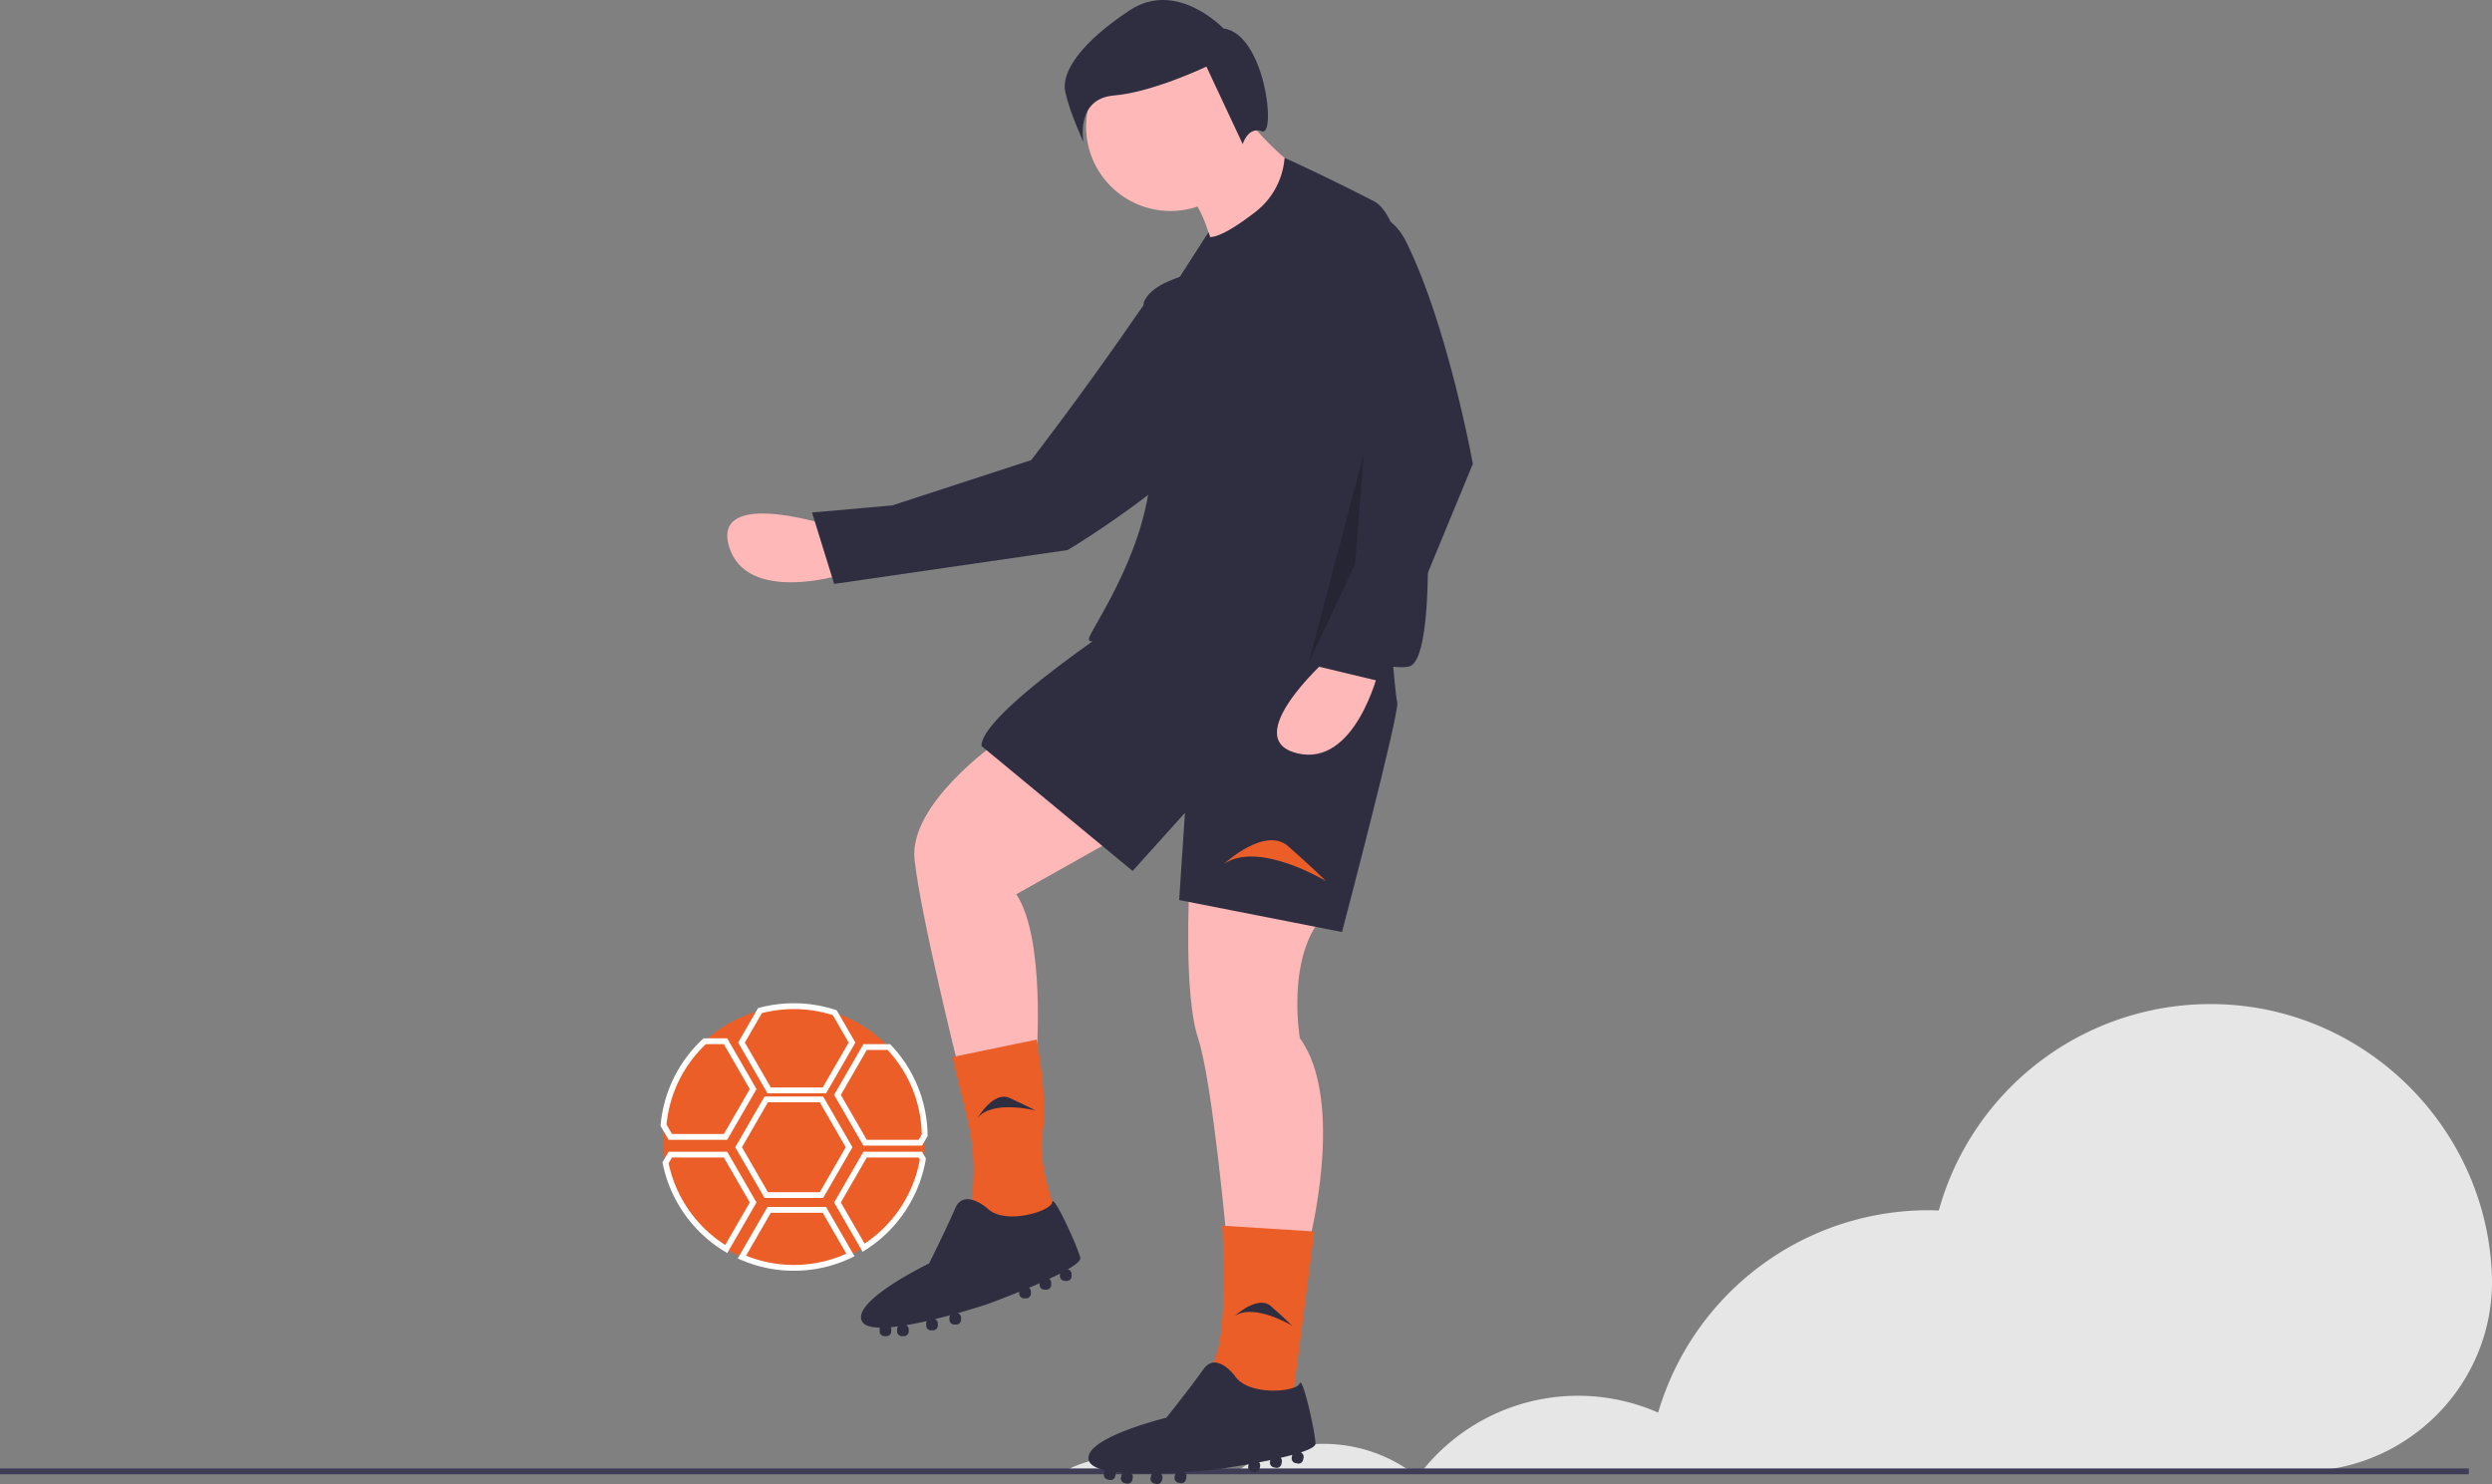 <svg xmlns="http://www.w3.org/2000/svg" data-name="Layer 1" width="856.974" height="510.427" viewBox="0 0 856.974 510.427" xmlns:xlink="http://www.w3.org/1999/xlink"><rect x="0" y="0" width="856.974" height="510.427" fill="#808080" stroke="none"/><title>junior_soccer</title><path d="M585.513,699.852c3.119-3.939,7.232,3.896,11.346,1H574.061C578.702,703.429,582.324,695.642,585.513,699.852Z" transform="translate(-171.513 -194.787)" fill="none"/><path d="M660.47,700.852h-3.93c.844.593,1.691,1.184,2.498,1.825C659.498,702.054,659.989,701.458,660.47,700.852Z" transform="translate(-171.513 -194.787)" fill="none"/><path d="M555.814,696.125a37.624,37.624,0,0,0-18.293,4.727h36.54A37.46,37.46,0,0,0,555.814,696.125Z" transform="translate(-171.513 -194.787)" fill="#e6e6e6"/><path d="M626.719,691.398a51.693,51.693,0,0,0-29.86,9.454h59.68A51.681,51.681,0,0,0,626.719,691.398Z" transform="translate(-171.513 -194.787)" fill="#e6e6e6"/><path d="M1028.363,631.558c-2.67-48.412-41.566-87.883-89.938-91.191A96.924,96.924,0,0,0,838.239,611.128c-1.174-.042-2.347-.089-3.531-.089a96.926,96.926,0,0,0-92.976,69.6,68.484,68.484,0,0,0-81.262,20.213H962.742c37.136,0,67.204-30.759,65.69-67.864Q1028.403,632.274,1028.363,631.558Z" transform="translate(-171.513 -194.787)" fill="#e6e6e6"/><rect y="505.065" width="849" height="2" fill="#3f3d56"/><path d="M454.857,375.025s-38.535-12.003-32.619,7.745,38.373,9.773,38.373,9.773Z" transform="translate(-171.513 -194.787)" fill="#ffb8b8"/><path d="M602.159,300.9s-19.748-26.987-38.935,1.029C544,330,526.127,353.044,526.127,353.044L478.381,368.612l-27.622,2.451,7.609,24.558,80.313-11.651S628.095,330.856,602.159,300.9Z" transform="translate(-171.513 -194.787)" fill="#2f2e41"/><path d="M514.013,450.352s-30,21-28,40,15,71,15,71l27-4s3-40-7-55l48-27Z" transform="translate(-171.513 -194.787)" fill="#ffb8b8"/><path d="M580.513,499.852s-2,37,3,52,10,71,10,71h28s13-49-3-71c0,0-5-29,9-43Z" transform="translate(-171.513 -194.787)" fill="#ffb8b8"/><path d="M574.013,397.352s-65,41-65,54l52,43,18-20-2,30,56,11s20-76,19-79-4-47-4-47Z" transform="translate(-171.513 -194.787)" fill="#2f2e41"/><path d="M528.013,552.352l-29,6,5.152,21.182a75.641,75.641,0,0,1,.848,31.818h0s30,8,30,4-7-20-5-31S528.013,552.352,528.013,552.352Z" transform="translate(-171.513 -194.787)" fill="#eb5e28"/><path d="M543.013,627.352c-1-4-9.308-22.136-9.654-19.068s-16.346,8.068-22.346,2.068c0,0-8-7-11,0s-9,19-9,19-27,13-23,20c.809,1.416,3.05,2.013,6.111,2.065a1.633,1.633,0,0,0-.111.58v.709a1.646,1.646,0,0,0,1.646,1.646h.709a1.646,1.646,0,0,0,1.646-1.646v-.709a1.628,1.628,0,0,0-.18-.733c.818-.072,1.666-.166,2.539-.281a1.63,1.63,0,0,0-.359,1.014v.709a1.646,1.646,0,0,0,1.646,1.646h.709a1.646,1.646,0,0,0,1.646-1.646v-.709a1.638,1.638,0,0,0-.851-1.433c2.302-.384,4.704-.873,7.093-1.415a1.631,1.631,0,0,0-.242.847v.709a1.646,1.646,0,0,0,1.646,1.646h.709a1.646,1.646,0,0,0,1.646-1.646v-.709a1.644,1.644,0,0,0-.978-1.502c1.792-.437,3.548-.892,5.219-1.344a1.631,1.631,0,0,0-.24.845v.709a1.646,1.646,0,0,0,1.646,1.646h.709a1.646,1.646,0,0,0,1.646-1.646v-.709a1.64,1.64,0,0,0-1.157-1.563c5.873-1.654,10.157-3.082,10.157-3.082s4.976-1.81,11-4.256v.611a1.646,1.646,0,0,0,1.646,1.646h.709a1.646,1.646,0,0,0,1.646-1.646v-.709a1.636,1.636,0,0,0-.636-1.291c1.21-.508,2.43-1.031,3.636-1.563v.563a1.646,1.646,0,0,0,1.646,1.646h.709a1.646,1.646,0,0,0,1.646-1.646v-.709a1.642,1.642,0,0,0-.704-1.347c1.305-.609,2.562-1.217,3.721-1.813-.005.053-.016.105-.016.16v.709a1.646,1.646,0,0,0,1.646,1.646h.709a1.646,1.646,0,0,0,1.646-1.646v-.709a1.646,1.646,0,0,0-1.317-1.612C541.492,629.761,543.255,628.321,543.013,627.352Z" transform="translate(-171.513 -194.787)" fill="#2f2e41"/><path d="M623.513,618.352l-31.68-2s1.92,33-1.92,44-1.92,15-1.92,15l27.84,2Z" transform="translate(-171.513 -194.787)" fill="#eb5e28"/><path d="M623.903,691.286c-.144-4.121-4.488-23.59-5.466-20.662s-17.669,4.482-22.286-2.637c0,0-6.365-8.514-10.758-2.294s-12.764,16.706-12.764,16.706-29.117,7.085-26.665,14.765c.496,1.553,2.564,2.605,5.546,3.294a1.634,1.634,0,0,0-.229.544l-.148.693a1.646,1.646,0,0,0,1.266,1.953l.693.148a1.646,1.646,0,0,0,1.953-1.266l.148-.693a1.628,1.628,0,0,0-.023-.755c.815.1,1.664.185,2.541.254a1.63,1.63,0,0,0-.563.917l-.148.693a1.646,1.646,0,0,0,1.266,1.953l.693.148a1.646,1.646,0,0,0,1.953-1.266l.148-.693a1.638,1.638,0,0,0-.534-1.579c2.331.104,4.783.127,7.232.095a1.631,1.631,0,0,0-.413.778l-.148.693a1.646,1.646,0,0,0,1.266,1.953l.693.148a1.646,1.646,0,0,0,1.953-1.266l.148-.693a1.644,1.644,0,0,0-.644-1.673c1.843-.054,3.656-.133,5.384-.226a1.631,1.631,0,0,0-.411.777l-.148.693a1.646,1.646,0,0,0,1.266,1.953l.693.148a1.646,1.646,0,0,0,1.953-1.266l.148-.693a1.64,1.64,0,0,0-.806-1.77c6.089-.393,10.577-.897,10.577-.897s5.244-.733,11.646-1.869l-.127.597a1.646,1.646,0,0,0,1.266,1.953l.693.148a1.646,1.646,0,0,0,1.953-1.266l.148-.693a1.636,1.636,0,0,0-.353-1.395c1.289-.245,2.591-.502,3.882-.77l-.117.55a1.646,1.646,0,0,0,1.266,1.953l.693.148a1.646,1.646,0,0,0,1.953-1.266l.148-.693a1.642,1.642,0,0,0-.408-1.464c1.403-.323,2.759-.656,4.017-.997-.016.051-.038.099-.049.153l-.148.693a1.646,1.646,0,0,0,1.266,1.953l.693.148a1.646,1.646,0,0,0,1.953-1.266l.148-.693a1.646,1.646,0,0,0-.952-1.852C621.913,693.326,623.938,692.285,623.903,691.286Z" transform="translate(-171.513 -194.787)" fill="#2f2e41"/><circle cx="402.5" cy="43.565" r="29" fill="#ffb8b8"/><path d="M600.013,235.352s16,20,24,19l-35,27s-4-17-9-19S600.013,235.352,600.013,235.352Z" transform="translate(-171.513 -194.787)" fill="#ffb8b8"/><path d="M662.513,383.852S662.511,273.505,644,264c-18.5-9.5-30.738-14.922-30.738-14.922h0a25.958,25.958,0,0,1-9.98,18.567c-6.134,4.736-12.245,8.663-15.659,8.675l-.11-.468-.416-1.189-10.084,15.689s-9,2-12,8c-1.623,3.246,6.031,35.923,1.5,65.5-3.844,25.094-20.041,47.746-20.5,50.5-.776,4.655,18.91-7.542,27.775-13.244.131.146.225.244.225.244s-5,2,5-1c5.666-1.7,13.577-1.794,19.372-1.557-.007,1.737.034,3.118.128,4.057,1,10,51,24,58,21S662.513,383.852,662.513,383.852Z" transform="translate(-171.513 -194.787)" fill="#2f2e41"/><path d="M627.513,421.852s-30,27-10,32,28-28,28-28Z" transform="translate(-171.513 -194.787)" fill="#ffb8b8"/><path d="M592.513,491.852s14-13,22-6,13,12,13,12S604.513,483.852,592.513,491.852Z" transform="translate(-171.513 -194.787)" fill="#eb5e28"/><path d="M596.15,647.4s7.891-7.327,12.4-3.382,7.327,6.764,7.327,6.764S602.913,642.891,596.15,647.4Z" transform="translate(-171.513 -194.787)" fill="#2f2e41"/><path d="M507.746,579.246s5.417-9.307,10.879-6.844,8.979,4.338,8.979,4.338S512.905,572.963,507.746,579.246Z" transform="translate(-171.513 -194.787)" fill="#2f2e41"/><path d="M654.957,277.721c-9.913-19.926-40.074-9.058-35.173,12.651q.11.485.23.98a197.351,197.351,0,0,0,25,58l-11,49-12,25,25,6,31-75S669.462,306.879,654.957,277.721Z" transform="translate(-171.513 -194.787)" fill="#2f2e41"/><polygon points="469 156.065 450 228.065 466 194.065 469 156.065" opacity="0.2"/><path d="M592.226,204.548s-16.03-16.876-32.165-6.248S536.271,219.252,537.853,226.441s6.264,17.188,6.264,17.188-2.91-14.893,10.45-15.995,31.819-9.944,31.819-9.944l12.486,26.664s1.765-6.179,6.659-4.407S606.632,206.525,592.226,204.548Z" transform="translate(-171.513 -194.787)" fill="#2f2e41"/><path d="M489.513,585.852a45.906,45.906,0,0,1-.63,7.56v.01a45.011,45.011,0,0,1-62.24,33.73h-.01a43.903,43.903,0,0,1-5.37-2.77,45.067,45.067,0,0,1-20.88-29.65,45.556,45.556,0,0,1-.87-8.88c0-1.36.06-2.71.18-4.04v-.01a44.998,44.998,0,0,1,89.81,3.43v.01C489.513,585.452,489.513,585.642,489.513,585.852Z" transform="translate(-171.513 -194.787)" fill="#eb5e28"/><path d="M455.59,570.822H435.436l-10.078-17.45,6.835-11.848.399-.107a46.155,46.155,0,0,1,26.303.735l.362.12,6.41,11.1Zm-19-2H454.436l8.922-15.45-5.449-9.438a44.355,44.355,0,0,0-24.398-.691l-5.843,10.129Z" transform="translate(-171.513 -194.787)" fill="#fff"/><path d="M454.59,606.823H434.436l-10.078-17.454L434.436,571.914h20.154l10.078,17.454Zm-19-2H453.436l8.922-15.454L453.436,573.914h-17.846l-8.922,15.454Z" transform="translate(-171.513 -194.787)" fill="#fff"/><path d="M444.513,631.852a45.582,45.582,0,0,1-18.269-3.783l-1.028-.446,10.219-17.711h20.155l9.788,16.955-.972.467A45.572,45.572,0,0,1,444.513,631.852Zm-16.437-5.184a44.048,44.048,0,0,0,34.485-.682l-8.125-14.075H436.591Z" transform="translate(-171.513 -194.787)" fill="#fff"/><path d="M488.59,588.822H468.436l-10.078-17.45,10.077-17.46h9.177l.296.312A45.78,45.78,0,0,1,490.503,585.219v.29Zm-19-2H487.436l1.063-1.841a43.779,43.779,0,0,0-11.749-29.069h-7.16l-8.923,15.46Z" transform="translate(-171.513 -194.787)" fill="#fff"/><path d="M468.158,625.333l-9.8-16.962,10.077-17.46h20.154l1.294,2.23-.014.447a46.096,46.096,0,0,1-20.832,31.188Zm-7.49-16.962,8.175,14.148a44.09,44.09,0,0,0,18.995-28.919l-.4-.689H469.591Z" transform="translate(-171.513 -194.787)" fill="#fff"/><path d="M421.619,625.765l-.873-.527A46.115,46.115,0,0,1,399.403,594.928l-.074-.37,2.107-3.646h20.155l10.077,17.46Zm-20.18-30.862a44.112,44.112,0,0,0,19.474,28.086l8.445-14.617-8.923-15.46H402.59Z" transform="translate(-171.513 -194.787)" fill="#fff"/><path d="M421.59,586.822H401.436l-2.743-4.741v-.269A45.861,45.861,0,0,1,413.182,552.179l.288-.268h8.121l10.077,17.46Zm-19-2H420.436l8.922-15.45-8.923-15.46h-6.176a43.818,43.818,0,0,0-13.541,27.674Z" transform="translate(-171.513 -194.787)" fill="#fff"/></svg>
